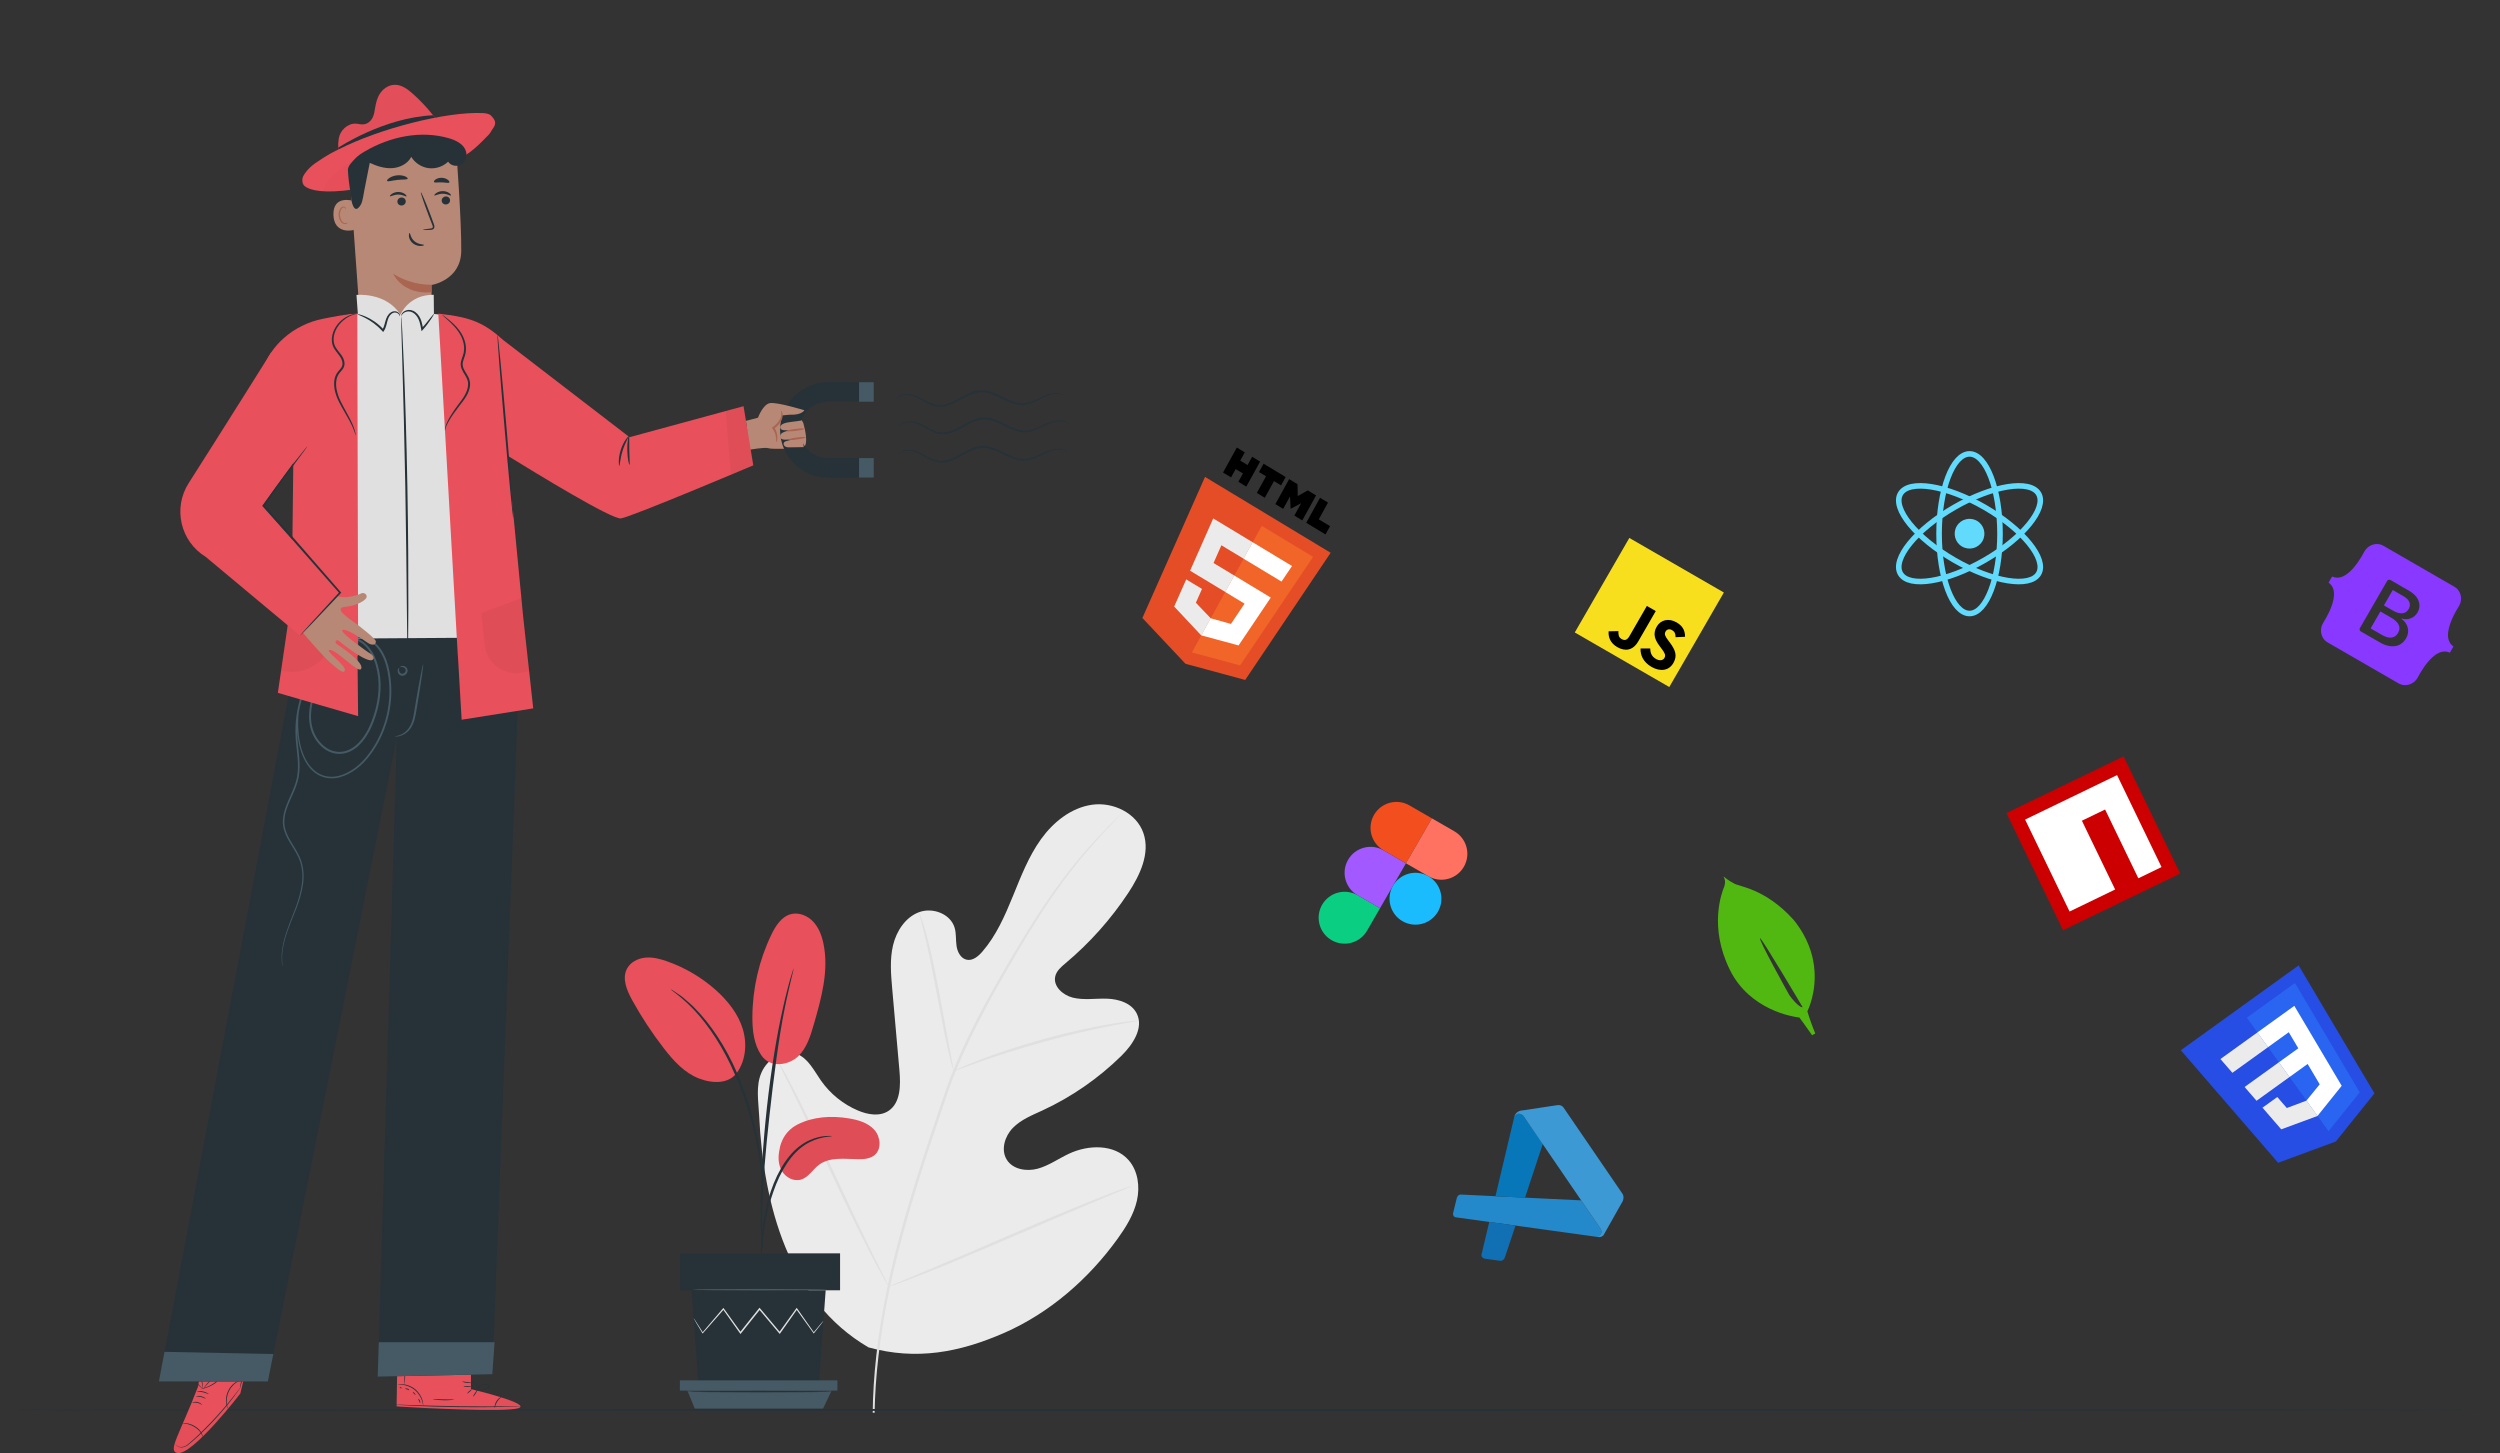 <svg width="2240" height="1302" viewBox="0 0 2240 1302" fill="none" xmlns="http://www.w3.org/2000/svg">
<rect x="0" y="0" width="2240" height="1302" fill="#333333" stroke="none"/>
<path d="M778.188 1207.26C706.568 1165.51 684.005 1079 680.215 999.917C679.589 986.719 676.982 972.966 682.336 960.88C687.655 948.829 701.631 939.729 713.904 944.314C724.056 948.134 729.271 959.144 735.529 968.104C743.839 980.016 755.555 989.498 768.871 995.089C777.632 998.771 788.236 1000.58 796.128 995.332C806.975 988.143 807.045 972.341 805.898 959.248C803.742 934.867 801.586 910.452 799.431 886.071C798.284 872.978 797.136 859.607 800.196 846.861C803.255 834.115 811.321 821.82 823.49 817.306C835.693 812.791 851.686 818.729 855.371 831.336C856.901 836.581 856.275 842.207 857.074 847.625C857.874 853.043 860.899 858.843 866.218 859.919C871.572 861.031 876.509 856.898 880.125 852.73C892.571 838.387 900.359 820.605 907.556 802.962C914.753 785.319 921.671 767.294 932.762 751.874C943.853 736.454 959.915 723.638 978.585 721.033C997.29 718.429 1018.22 728.362 1024.48 746.386C1030.74 764.446 1021.49 784.069 1010.99 799.975C995.412 823.557 976.395 844.881 954.804 862.976C950.91 866.24 946.704 869.783 945.522 874.749C943.401 883.71 952.371 891.698 961.236 893.886C971.284 896.351 981.783 894.441 992.109 894.823C1002.43 895.205 1013.87 898.783 1018.53 908.125C1025 921.079 1014.95 936.013 1004.66 946.12C984.078 966.333 960.054 982.934 933.979 994.985C924.627 999.292 914.718 1003.22 907.521 1010.61C900.29 1018.01 896.57 1030.17 902.028 1039.02C907.487 1047.88 919.794 1049.82 929.737 1047.15C939.681 1044.44 948.268 1038.22 957.62 1033.81C975.073 1025.55 998.437 1024.89 1011.27 1039.51C1019.68 1049.13 1021.52 1063.3 1018.67 1075.8C1015.82 1088.31 1008.9 1099.45 1001.46 1109.8C975.352 1145.99 940.619 1176.28 900.012 1194.16C859.369 1211.94 820.986 1219.03 778.188 1207.26Z" fill="#EBEBEB"/>
<path d="M781.943 1265.81C782.256 1234.31 786.081 1196.87 794.529 1156.13C802.908 1115.36 815.772 1071.46 830.826 1025.96C834.615 1014.61 838.405 1003.39 842.09 992.346C845.81 981.302 849.496 970.362 853.772 959.908C862.22 938.931 871.955 919.378 881.759 901.109C891.564 882.841 901.542 865.858 910.998 850.056C920.49 834.254 929.599 819.702 938.464 806.782C956.126 780.873 972.849 761.702 984.843 749.026C990.823 742.67 995.656 737.877 998.959 734.682C1000.56 733.154 1001.81 731.973 1002.75 731.07C1003.62 730.272 1004.07 729.855 1004.1 729.89C1004.14 729.924 1003.76 730.376 1002.92 731.244C1002.02 732.182 1000.84 733.432 999.306 735.03C996.108 738.329 991.414 743.226 985.539 749.686C973.753 762.571 957.343 781.811 939.89 807.755C931.128 820.674 922.124 835.261 912.737 851.063C903.384 866.9 893.476 883.883 883.741 902.151C874.006 920.385 864.341 939.868 855.962 960.776C851.721 971.195 848.07 982.031 844.35 993.11C840.665 1004.15 836.91 1015.37 833.086 1026.73C818.066 1072.16 805.133 1115.95 796.685 1156.58C788.167 1197.18 784.168 1234.45 783.647 1265.85" fill="#E0E0E0"/>
<path d="M854.467 959.734C854.294 959.769 853.702 957.824 852.729 954.247C851.756 950.67 850.504 945.495 849.044 939.035C846.123 926.15 842.681 908.194 838.996 888.433C835.276 868.637 831.626 850.785 828.497 838.005C826.967 831.58 825.68 826.405 824.707 822.862C823.768 819.285 823.351 817.305 823.525 817.236C823.699 817.201 824.429 819.077 825.611 822.584C826.828 826.058 828.392 831.198 830.131 837.588C833.677 850.334 837.64 868.185 841.326 888.016C844.941 907.569 848.175 925.212 850.678 938.722C851.825 944.8 852.833 949.94 853.633 954.073C854.328 957.685 854.606 959.699 854.467 959.734Z" fill="#E0E0E0"/>
<path d="M1020.44 914.481C1020.48 914.654 1018.08 915.106 1013.8 915.835C1009.49 916.565 1003.3 917.606 995.656 919.135C980.358 922.052 959.359 926.845 936.413 933.131C913.467 939.452 892.989 946.085 878.283 951.295C870.912 953.865 865.002 956.087 860.899 957.581C856.797 959.109 854.537 959.873 854.467 959.734C854.398 959.56 856.588 958.518 860.552 956.712C864.55 954.941 870.356 952.441 877.692 949.662C892.259 944.036 912.771 937.125 935.752 930.769C958.768 924.483 979.906 919.933 995.308 917.433C1003.03 916.113 1009.28 915.349 1013.63 914.897C1018.01 914.481 1020.41 914.342 1020.44 914.481Z" fill="#E0E0E0"/>
<path d="M796.337 1152.87C796.267 1152.9 795.815 1152.24 795.015 1150.92C794.111 1149.33 792.999 1147.42 791.643 1145.05C788.723 1139.95 784.69 1132.48 779.857 1123.14C770.157 1104.52 757.537 1078.37 744.012 1049.34C730.488 1020.27 718.146 994.047 708.828 975.258C704.274 966.124 700.519 958.623 697.737 953.031C696.555 950.6 695.547 948.62 694.747 946.953C694.087 945.564 693.774 944.8 693.843 944.765C693.913 944.731 694.365 945.39 695.165 946.745C696.069 948.343 697.181 950.253 698.537 952.614C701.457 957.72 705.49 965.187 710.323 974.529C720.023 993.144 732.643 1019.3 746.168 1048.37C759.692 1077.4 772.034 1103.62 781.352 1122.44C785.906 1131.58 789.661 1139.08 792.443 1144.67C793.625 1147.1 794.633 1149.12 795.433 1150.75C796.128 1152.07 796.441 1152.8 796.337 1152.87Z" fill="#E0E0E0"/>
<path d="M1014.43 1062.43C1014.46 1062.5 1013.7 1062.88 1012.27 1063.54C1010.57 1064.27 1008.49 1065.17 1005.95 1066.25C1000.11 1068.68 992.214 1071.98 982.584 1075.98C962.871 1084.21 935.787 1095.84 905.853 1108.76C875.919 1121.68 848.696 1133.11 828.809 1140.92C818.866 1144.85 810.8 1147.9 805.168 1149.92C802.56 1150.82 800.405 1151.58 798.666 1152.21C797.171 1152.69 796.372 1152.94 796.337 1152.83C796.302 1152.76 797.067 1152.38 798.493 1151.72C800.196 1150.99 802.282 1150.09 804.82 1149.01C810.661 1146.58 818.553 1143.28 828.184 1139.29C847.896 1131.09 875.015 1119.42 904.949 1106.47C934.883 1093.55 962.106 1082.12 981.993 1074.31C991.936 1070.38 1000 1067.33 1005.63 1065.31C1008.24 1064.41 1010.36 1063.65 1012.14 1063.02C1013.6 1062.57 1014.4 1062.36 1014.43 1062.43Z" fill="#E0E0E0"/>
<path d="M2225.47 1263.31C2225.47 1263.8 1727.22 1264.21 1112.79 1264.21C498.141 1264.21 0 1263.83 0 1263.31C0 1262.82 498.141 1262.41 1112.79 1262.41C1727.26 1262.41 2225.47 1262.82 2225.47 1263.31Z" fill="#263238"/>
<path d="M395.683 113.95C388.382 102.732 379.412 92.417 369.086 83.318C364.567 79.358 358.969 75.365 352.398 76.059C347.357 76.615 342.976 79.949 340.404 83.908C337.831 87.867 336.823 92.382 336.093 96.793C335.606 99.814 335.189 102.906 333.694 105.719C332.199 108.532 329.313 111.032 325.871 111.414C323.472 111.692 321.178 110.893 318.779 110.789C311.199 110.442 304.698 117.18 303.585 123.883C302.473 130.551 303.273 134.058 303.69 143.227L395.683 113.95Z" fill="#E8505B"/>
<g opacity="0.3">
<g opacity="0.3">
<path opacity="0.3" d="M395.683 113.95C388.382 102.732 379.412 92.417 369.086 83.318C364.567 79.358 358.969 75.365 352.398 76.059C347.357 76.615 342.976 79.949 340.404 83.908C337.831 87.867 336.823 92.382 336.093 96.793C335.606 99.814 335.189 102.906 333.694 105.719C332.199 108.532 329.313 111.032 325.871 111.414C323.472 111.692 321.178 110.893 318.779 110.789C311.199 110.442 304.698 117.18 303.585 123.883C302.473 130.551 303.273 134.058 303.69 143.227L395.683 113.95Z" fill="black"/>
</g>
</g>
<path d="M302.994 132.357C302.994 132.357 343.776 105.232 388.034 103.288L391.615 108.011L303.794 138.712L302.994 132.357Z" fill="#263238"/>
<path d="M304.107 133.503C300.422 135.378 295.033 137.497 282.656 146.11C276.016 150.729 272.852 155.556 271.635 157.953C270.418 160.349 270.662 164.621 272.643 166.427C277.893 171.185 291.939 173.199 315.476 169.935C346.836 165.593 343.603 157.223 374.337 149.756C385.288 147.082 398.187 146.283 408.93 142.949C419.673 139.615 430.068 128.779 437.891 120.687C439.559 118.951 440.463 116.693 441.924 114.748C445.887 109.504 442.097 106.066 440.568 104.19C438.656 101.829 435.248 101.447 432.224 101.308C399.021 99.919 339.674 115.408 303.76 133.642" fill="#E8505B"/>
<g opacity="0.2">
<g opacity="0.2">
<path opacity="0.2" d="M365.888 122.111C363.906 122.111 331.538 133.676 317.18 143.123C305.011 151.146 293.99 157.745 288.74 171.324C288.74 171.324 296.528 172.47 313.599 170.004C338.248 166.462 346.592 165.211 370.338 157.744C373.398 156.772 376.666 155.626 378.474 152.952C379.934 150.798 380.177 148.055 380.003 145.485C379.378 135.969 373.745 126.904 365.471 122.181" fill="black"/>
</g>
</g>
<path d="M323.333 296.457L386.713 291.386C387.096 283.989 386.574 255.371 386.574 255.371C386.574 255.371 412.962 251.273 413.275 224.913C413.588 198.552 409.034 138.087 409.034 138.087C378.508 124.994 343.255 129.405 316.936 149.652L313.042 152.674L323.333 296.457Z" fill="#B78876"/>
<path d="M386.643 255.024C386.643 255.024 369.99 256.378 352.259 245.265C352.259 245.265 360.394 264.227 386.713 261.866L386.643 255.024Z" fill="#AA6550"/>
<path d="M316.31 179.972C315.858 179.763 298.197 174.623 298.753 192.614C299.344 210.639 317.319 206.332 317.319 205.811C317.353 205.325 316.31 179.972 316.31 179.972Z" fill="#B78876"/>
<path d="M311.617 199.178C311.548 199.108 311.304 199.421 310.783 199.664C310.261 199.907 309.392 200.115 308.453 199.803C306.541 199.178 304.838 196.191 304.629 192.961C304.525 191.329 304.838 189.766 305.359 188.446C305.881 187.126 306.68 186.154 307.654 185.945C308.592 185.702 309.288 186.258 309.531 186.744C309.774 187.231 309.67 187.613 309.774 187.647C309.809 187.682 310.157 187.335 309.983 186.605C309.914 186.258 309.67 185.841 309.253 185.494C308.801 185.147 308.175 185.008 307.515 185.077C306.124 185.216 304.907 186.536 304.316 187.96C303.656 189.419 303.273 191.19 303.377 193.03C303.621 196.642 305.568 199.976 308.21 200.671C309.496 200.949 310.539 200.532 311.061 200.115C311.582 199.629 311.687 199.212 311.617 199.178Z" fill="#AA6550"/>
<path d="M403.264 179.416C403.333 181.396 401.699 183.097 399.648 183.202C397.562 183.306 395.824 181.812 395.754 179.798C395.685 177.819 397.319 176.117 399.37 176.013C401.456 175.908 403.194 177.436 403.264 179.416Z" fill="#263238"/>
<path d="M404.063 175.179C403.611 175.665 400.725 173.547 396.692 173.581C392.659 173.547 389.67 175.63 389.218 175.109C389.009 174.901 389.461 173.998 390.782 173.06C392.068 172.123 394.224 171.22 396.762 171.22C399.3 171.22 401.421 172.157 402.638 173.095C403.889 174.068 404.306 174.971 404.063 175.179Z" fill="#263238"/>
<path d="M363.56 180.354C363.629 182.333 361.995 184.035 359.944 184.139C357.858 184.244 356.12 182.75 356.05 180.736C355.98 178.756 357.614 177.054 359.666 176.95C361.752 176.846 363.49 178.374 363.56 180.354Z" fill="#263238"/>
<path d="M364.22 175.943C363.768 176.429 360.883 174.311 356.85 174.345C352.817 174.311 349.827 176.394 349.375 175.874C349.166 175.665 349.618 174.762 350.939 173.824C352.226 172.887 354.381 171.984 356.919 171.984C359.457 171.984 361.578 172.921 362.795 173.859C364.046 174.832 364.464 175.7 364.22 175.943Z" fill="#263238"/>
<path d="M378.961 205.95C378.927 205.707 381.465 205.29 385.532 204.769C386.575 204.665 387.549 204.457 387.723 203.762C387.966 202.998 387.549 201.887 387.027 200.706C386.054 198.205 385.046 195.566 383.968 192.822C379.726 181.604 376.632 172.401 377.084 172.227C377.536 172.053 381.36 181.014 385.602 192.232C386.61 195.01 387.618 197.615 388.522 200.15C388.905 201.331 389.6 202.651 389.044 204.214C388.766 204.978 388.001 205.533 387.34 205.742C386.68 205.95 386.089 205.95 385.567 205.985C381.499 206.158 378.961 206.193 378.961 205.95Z" fill="#263238"/>
<path d="M367.002 208.763C367.662 208.728 367.662 213.104 371.452 216.23C375.207 219.356 379.9 218.87 379.935 219.495C380.005 219.773 378.892 220.363 376.91 220.398C374.963 220.467 372.147 219.842 369.818 217.932C367.523 216.022 366.55 213.452 366.376 211.68C366.237 209.805 366.724 208.728 367.002 208.763Z" fill="#263238"/>
<path d="M365.298 160.071C364.915 161.183 360.847 160.662 356.084 161.217C351.321 161.704 347.497 163.093 346.836 162.086C346.558 161.599 347.219 160.592 348.783 159.516C350.313 158.439 352.781 157.432 355.632 157.119C358.483 156.807 361.091 157.258 362.829 157.953C364.567 158.682 365.437 159.55 365.298 160.071Z" fill="#263238"/>
<path d="M402.568 163.475C401.837 164.378 399.056 163.44 395.718 163.406C392.346 163.232 389.53 164.031 388.869 163.058C388.591 162.607 389.043 161.669 390.26 160.801C391.477 159.932 393.528 159.238 395.823 159.307C398.117 159.377 400.134 160.21 401.281 161.148C402.498 162.051 402.915 163.023 402.568 163.475Z" fill="#263238"/>
<path d="M455.1 408.462L461.08 316.218C439.976 295.519 428.955 285.934 399.577 282.495C395.092 281.974 391.511 281.627 388.799 281.28L388.625 264.123C365.853 263.984 358.795 281.974 358.795 281.974C345.897 261.484 319.404 264.262 319.404 264.262L320.621 281.176C310.191 281.627 301.534 284.822 292.634 286.524C264.646 291.873 244.516 312.259 238.919 331.048L265.898 404.294L264.786 471.949L264.751 496.885L264.925 588.503H465.565C466.086 566.658 455.1 408.462 455.1 408.462Z" fill="#E0E0E0"/>
<path d="M421.932 1244.63L422.141 1209.44L356.188 1208.65L355.354 1260.08L359.456 1260.39C377.639 1261.61 452.006 1265.36 464.209 1261.82C477.803 1257.89 421.932 1244.63 421.932 1244.63Z" fill="#E8505B"/>
<g opacity="0.4">
<g opacity="0.4">
<g opacity="0.4">
<g opacity="0.4">
<g opacity="0.4">
<path opacity="0.4" d="M379.273 1259.87C378.404 1254.35 375.414 1249.21 371.033 1245.74C366.653 1242.26 361.264 1240.39 355.666 1240.77L355.423 1259.18L379.273 1259.87Z" fill="black"/>
</g>
</g>
</g>
</g>
</g>
<g opacity="0.4">
<g opacity="0.4">
<g opacity="0.4">
<path opacity="0.4" d="M449.224 1252.06C449.224 1252.06 468.798 1257.96 466.295 1261.16C463.792 1264.35 388.521 1263.41 355.354 1260.08L355.493 1258.62L443.314 1260.5C443.279 1260.5 445.365 1252.2 449.224 1252.06Z" fill="black"/>
</g>
</g>
</g>
<path d="M354.449 1258.55C354.449 1258.59 354.832 1258.62 355.597 1258.69C356.57 1258.76 357.648 1258.83 358.865 1258.93C362.133 1259.11 366.131 1259.35 370.859 1259.59C380.976 1260.08 394.953 1260.57 410.424 1260.78C425.895 1260.98 439.872 1260.88 450.024 1260.64C454.752 1260.5 458.75 1260.39 462.018 1260.29C463.235 1260.22 464.313 1260.18 465.286 1260.15C466.016 1260.12 466.434 1260.08 466.434 1260.05C466.434 1260.01 466.051 1260.01 465.286 1259.98C464.313 1259.98 463.235 1259.98 462.018 1259.98C458.75 1260.01 454.752 1260.05 450.024 1260.08C439.906 1260.15 425.895 1260.18 410.459 1259.98C395.022 1259.77 381.046 1259.35 370.894 1259C366.166 1258.83 362.168 1258.69 358.899 1258.59C357.683 1258.55 356.605 1258.52 355.631 1258.48C354.832 1258.52 354.449 1258.55 354.449 1258.55Z" fill="#263238"/>
<path d="M443.244 1261.5C443.487 1261.54 443.696 1258.69 445.538 1255.81C447.346 1252.93 449.815 1251.47 449.676 1251.29C449.641 1251.09 446.79 1252.3 444.843 1255.39C442.896 1258.48 443.035 1261.54 443.244 1261.5Z" fill="#263238"/>
<path d="M423.914 1251.4C424.088 1251.5 425.026 1250.39 426.035 1248.9C427.008 1247.4 427.669 1246.08 427.46 1245.95C427.286 1245.84 426.347 1246.95 425.339 1248.45C424.366 1249.97 423.74 1251.29 423.914 1251.4Z" fill="#263238"/>
<path d="M418.594 1248.52C418.733 1248.69 419.776 1247.99 420.924 1246.99C422.071 1245.98 422.871 1245.04 422.731 1244.87C422.592 1244.7 421.549 1245.39 420.402 1246.4C419.29 1247.4 418.455 1248.34 418.594 1248.52Z" fill="#263238"/>
<path d="M415.326 1242.26C415.326 1242.47 416.856 1242.72 418.768 1242.75C420.68 1242.78 422.21 1242.65 422.21 1242.44C422.21 1242.23 420.68 1241.99 418.768 1241.95C416.856 1241.88 415.326 1242.02 415.326 1242.26Z" fill="#263238"/>
<path d="M414.214 1237.85C414.144 1238.06 415.813 1238.83 418.038 1239.03C420.264 1239.24 422.037 1238.76 422.002 1238.55C421.967 1238.3 420.229 1238.41 418.108 1238.24C415.987 1238.03 414.284 1237.65 414.214 1237.85Z" fill="#263238"/>
<path d="M426.208 1245.67C426.208 1245.77 427.842 1245.98 430.45 1245.7C431.771 1245.56 433.3 1245.29 434.969 1244.76C435.804 1244.49 436.673 1244.28 437.577 1243.72C437.994 1243.44 438.481 1243.06 438.655 1242.44C438.828 1241.81 438.515 1241.08 438.029 1240.74C433.996 1238.58 429.928 1240.81 428.398 1242.89C427.564 1243.93 427.181 1244.97 426.973 1245.7C426.799 1246.43 426.799 1246.85 426.834 1246.85C426.973 1246.92 427.147 1245.18 428.816 1243.27C429.65 1242.33 430.867 1241.43 432.466 1240.98C433.961 1240.56 436.117 1240.46 437.507 1241.4C438.168 1241.92 437.89 1242.68 437.16 1243.13C436.464 1243.58 435.56 1243.83 434.761 1244.1C433.161 1244.63 431.666 1244.97 430.38 1245.18C427.842 1245.56 426.208 1245.56 426.208 1245.67Z" fill="#263238"/>
<path d="M427.321 1245.91C427.391 1245.95 428.016 1244.87 427.842 1242.99C427.738 1242.06 427.425 1240.94 426.73 1239.9C426 1238.96 425.061 1237.64 423.219 1237.71C422.245 1237.82 421.758 1238.93 421.897 1239.66C421.967 1240.39 422.28 1241.05 422.593 1241.57C423.219 1242.65 423.914 1243.51 424.574 1244.14C425.896 1245.46 426.939 1245.95 426.973 1245.88C427.043 1245.77 426.139 1245.11 424.992 1243.76C424.435 1243.06 423.81 1242.23 423.253 1241.19C422.697 1240.28 422.315 1238.69 423.358 1238.48C424.435 1238.37 425.478 1239.45 426.139 1240.32C426.8 1241.26 427.147 1242.23 427.286 1243.1C427.599 1244.76 427.182 1245.88 427.321 1245.91Z" fill="#263238"/>
<path d="M356.014 1240.56C356.014 1240.7 357.891 1240.42 360.881 1240.81C363.836 1241.19 367.904 1242.44 371.45 1245.32C374.996 1248.2 377.048 1251.95 377.986 1254.77C378.96 1257.61 379.029 1259.49 379.168 1259.49C379.203 1259.49 379.238 1259 379.203 1258.17C379.134 1257.3 378.96 1256.09 378.543 1254.59C377.708 1251.68 375.657 1247.72 371.972 1244.7C368.286 1241.67 364.01 1240.46 360.951 1240.25C359.421 1240.11 358.169 1240.18 357.335 1240.28C356.466 1240.39 356.014 1240.53 356.014 1240.56Z" fill="#263238"/>
<path d="M363.176 1213.23C362.968 1213.23 362.62 1219.27 362.446 1226.74C362.272 1234.21 362.272 1240.28 362.516 1240.28C362.724 1240.28 363.072 1234.24 363.246 1226.77C363.454 1219.31 363.42 1213.23 363.176 1213.23Z" fill="#263238"/>
<path d="M387.652 1253.55C387.617 1253.76 391.893 1254.52 397.282 1254.63C402.636 1254.77 406.947 1254.18 406.947 1253.97C406.912 1253.72 402.636 1253.93 397.317 1253.83C391.963 1253.72 387.652 1253.31 387.652 1253.55Z" fill="#263238"/>
<path d="M374.718 1253.38C374.544 1253.55 375.066 1254.28 375.483 1255.29C375.935 1256.26 376.143 1257.16 376.352 1257.16C376.561 1257.16 376.7 1256.12 376.213 1254.98C375.726 1253.79 374.857 1253.2 374.718 1253.38Z" fill="#263238"/>
<path d="M369.92 1247.23C369.746 1247.37 370.164 1248.06 370.859 1248.76C371.52 1249.45 372.215 1249.9 372.354 1249.77C372.528 1249.63 372.111 1248.93 371.415 1248.24C370.755 1247.54 370.094 1247.09 369.92 1247.23Z" fill="#263238"/>
<path d="M363.002 1244.38C363.037 1244.59 363.906 1244.63 364.88 1244.97C365.853 1245.32 366.549 1245.84 366.723 1245.7C366.896 1245.6 366.375 1244.63 365.158 1244.21C363.941 1243.79 362.933 1244.17 363.002 1244.38Z" fill="#263238"/>
<path d="M358.03 1243.03C357.961 1243.24 358.308 1243.58 358.865 1243.79C359.421 1244 359.908 1244.04 360.012 1243.83C360.082 1243.62 359.734 1243.27 359.178 1243.06C358.621 1242.82 358.135 1242.82 358.03 1243.03Z" fill="#263238"/>
<path d="M221.605 1222.26L215.312 1248.62C215.312 1248.62 172.132 1304.64 158.816 1301.9C150.089 1300.09 160.798 1285.5 177.242 1242.96L180.684 1225.39L221.605 1222.26Z" fill="#E8505B"/>
<path d="M157.077 1293.63C157.147 1293.56 157.494 1294.88 159.372 1295.82C161.18 1296.83 164.552 1296.93 167.646 1294.67C173.522 1290.02 181.101 1282.66 189.132 1274.32C197.129 1265.95 203.839 1257.89 208.567 1251.95C210.653 1249.24 212.496 1246.88 214.095 1244.87C214.616 1244.17 215.138 1243.55 215.59 1242.92C215.938 1242.47 216.146 1242.26 216.146 1242.26C216.181 1242.26 216.007 1242.54 215.694 1242.99C215.277 1243.62 214.825 1244.28 214.304 1245.01C213.087 1246.74 211.279 1249.24 208.984 1252.27C204.36 1258.31 197.685 1266.44 189.689 1274.84C181.623 1283.21 174.043 1290.47 167.959 1295.09C166.325 1296.13 164.656 1296.79 163.092 1296.89C161.527 1296.96 160.206 1296.58 159.267 1296.06C158.294 1295.54 157.738 1294.85 157.46 1294.39C157.112 1293.94 157.077 1293.63 157.077 1293.63Z" fill="#263238"/>
<path d="M163.197 1275.6C163.162 1275.54 164.518 1275.05 166.743 1275.22C168.968 1275.36 171.993 1276.26 174.879 1278.04C177.799 1279.77 179.885 1282.24 180.789 1284.29C181.728 1286.34 181.797 1287.73 181.728 1287.73C181.589 1287.76 181.311 1286.41 180.302 1284.53C179.294 1282.62 177.278 1280.4 174.461 1278.7C171.68 1276.96 168.794 1276.02 166.674 1275.74C164.553 1275.47 163.197 1275.74 163.197 1275.6Z" fill="#263238"/>
<path d="M204.047 1262.48C204.013 1262.48 203.804 1262.06 203.526 1261.23C203.248 1260.39 202.9 1259.18 202.691 1257.61C202.135 1254.52 202.448 1249.94 204.708 1245.63C206.898 1241.26 210.549 1238.41 213.434 1237.16C214.895 1236.5 216.146 1236.19 217.015 1236.05C217.885 1235.91 218.371 1235.91 218.371 1235.98C218.406 1236.12 216.424 1236.29 213.678 1237.64C210.966 1238.96 207.524 1241.78 205.403 1245.98C203.248 1250.15 202.865 1254.52 203.248 1257.55C203.595 1260.6 204.186 1262.44 204.047 1262.48Z" fill="#263238"/>
<path d="M218.858 1226.74C219.032 1226.81 218.058 1230.49 217.259 1235.14C216.459 1239.83 215.242 1243.51 214.999 1243.44C214.825 1243.38 215.694 1239.69 216.494 1235.01C217.294 1230.32 218.649 1226.64 218.858 1226.74Z" fill="#263238"/>
<path d="M176.478 1246.67C176.443 1246.47 178.981 1246.01 182.006 1246.74C185.065 1247.44 187.117 1248.93 187.012 1249.11C186.908 1249.31 184.752 1248.17 181.832 1247.51C178.946 1246.81 176.513 1246.88 176.478 1246.67Z" fill="#263238"/>
<path d="M175.608 1251.19C175.539 1251.02 177.694 1250.39 180.267 1251.02C182.874 1251.61 184.508 1253.13 184.369 1253.27C184.23 1253.45 182.527 1252.34 180.093 1251.78C177.694 1251.19 175.643 1251.4 175.608 1251.19Z" fill="#263238"/>
<path d="M172.166 1256.85C172.027 1256.68 174.218 1255.57 176.999 1256.23C179.78 1256.85 181.275 1258.8 181.102 1258.86C180.962 1259.04 179.363 1257.51 176.825 1256.99C174.287 1256.4 172.201 1257.06 172.166 1256.85Z" fill="#263238"/>
<path d="M179.467 1244.76C179.432 1244.63 181.449 1244.21 184.543 1243.03C186.073 1242.44 187.881 1241.6 189.758 1240.53C190.697 1239.97 191.67 1239.38 192.609 1238.69C193.478 1238.03 194.452 1237.09 194.417 1236.05C194.382 1235.01 193.096 1234.45 192.122 1234.73C191.079 1234.97 190.245 1235.77 189.445 1236.5C187.846 1237.99 186.49 1239.42 185.412 1240.67C183.222 1243.13 181.97 1244.76 181.901 1244.7C181.866 1244.66 182.11 1244.21 182.631 1243.44C183.153 1242.68 183.952 1241.57 184.995 1240.28C186.073 1239 187.394 1237.51 188.959 1235.98C189.758 1235.21 190.627 1234.31 191.949 1233.96C193.165 1233.62 195.112 1234.28 195.182 1235.98C195.147 1237.58 194 1238.51 193.026 1239.28C192.018 1239.97 191.045 1240.56 190.071 1241.12C188.124 1242.19 186.282 1242.96 184.717 1243.51C183.118 1244.07 181.831 1244.38 180.893 1244.56C179.989 1244.76 179.467 1244.8 179.467 1244.76Z" fill="#263238"/>
<path d="M181.727 1244.21C181.588 1244.21 181.415 1242.33 180.928 1239.38C180.65 1237.92 180.267 1236.15 179.468 1234.38C179.05 1233.51 178.529 1232.61 177.868 1231.84C177.208 1231.12 176.2 1230.46 175.4 1230.94C174.6 1231.39 174.496 1232.61 174.6 1233.58C174.739 1234.59 175.052 1235.6 175.435 1236.46C176.2 1238.27 177.277 1239.69 178.251 1240.81C180.232 1243.06 181.797 1244.1 181.727 1244.21C181.693 1244.24 181.275 1244.04 180.58 1243.55C179.885 1243.06 178.911 1242.3 177.834 1241.19C176.791 1240.08 175.608 1238.65 174.774 1236.78C174.357 1235.84 174.009 1234.83 173.835 1233.69C173.731 1232.61 173.696 1231.12 175.017 1230.28C176.408 1229.55 177.729 1230.56 178.425 1231.36C179.189 1232.23 179.676 1233.16 180.128 1234.1C180.963 1235.98 181.275 1237.78 181.484 1239.31C181.693 1240.81 181.727 1242.06 181.762 1242.89C181.797 1243.76 181.762 1244.21 181.727 1244.21Z" fill="#263238"/>
<g opacity="0.4">
<g opacity="0.4">
<g opacity="0.4">
<path opacity="0.4" d="M215.312 1248.62L218.337 1235.94C218.337 1235.94 207.767 1237.89 205.021 1245.81C202.274 1253.72 202.97 1259.35 202.97 1259.35L179.989 1284.08C179.989 1284.08 174.217 1272.83 163.787 1275.54C163.787 1275.54 155.582 1293.59 155.826 1298.11C156.104 1303.08 161.354 1302.1 163.231 1301.24C164.065 1300.85 174.009 1295.16 183.813 1285.02C195.947 1272.37 209.401 1256.36 215.312 1248.62Z" fill="black"/>
</g>
</g>
</g>
<path d="M716.095 375.329C717.972 376.024 719.398 377.586 719.919 379.531C721.518 385.436 724.334 398.008 720.093 400.613C718.146 401.828 691.584 402.835 688.594 401.62C685.569 400.404 670.898 403.078 670.898 403.078L668.395 386.477L707.924 372.238L716.095 375.329Z" fill="#B78876"/>
<path d="M782.882 427.911H741.718C718.146 427.911 698.955 408.74 698.955 385.192C698.955 361.645 718.146 342.474 741.718 342.474H782.882V359.944H741.718C727.777 359.944 716.443 371.266 716.443 385.192C716.443 399.119 727.777 410.441 741.718 410.441H782.882V427.911Z" fill="#263238"/>
<path d="M668.36 377.1L679.173 374.252C679.173 374.252 683.484 362.305 689.846 361.194C696.209 360.082 720.719 367.584 720.719 367.584C720.719 367.584 718.425 372.134 707.438 371.578L700.624 372.238C700.624 372.238 701.18 378.107 692.315 384.706C692.315 384.706 671.941 391.305 671.003 391.791C670.099 392.277 668.36 377.1 668.36 377.1Z" fill="#B78876"/>
<path d="M718.147 376.788C712.688 377.76 706.152 378.003 702.467 379.393C701.493 379.775 700.555 380.226 699.859 380.99C699.164 381.754 698.816 382.9 699.268 383.838C699.859 385.123 701.493 385.436 702.884 385.505C705.804 385.679 708.76 385.575 711.68 385.193C708.586 385.505 705.422 385.852 702.536 387.033C701.493 387.45 700.45 388.04 699.72 388.909C698.99 389.812 698.677 391.062 699.164 392.104C699.929 393.736 702.084 393.979 703.858 393.945C707.091 393.91 710.324 393.632 713.523 393.146C710.637 393.667 707.786 394.292 705.005 395.056C703.962 395.334 702.815 395.75 702.293 396.723C701.667 397.938 702.502 399.501 703.684 400.161C704.866 400.821 706.326 400.856 707.682 400.821C712.41 400.821 714.566 400.786 720.059 400.613" fill="#B78876"/>
<path d="M695.583 396.237C695.34 396.202 695.548 394.743 695.34 392.416C695.131 390.124 694.297 386.894 692.141 383.977L691.585 383.248L692.35 382.692C692.976 382.24 693.636 381.754 694.262 381.233C697.495 378.489 699.546 375.051 699.964 372.412C700.416 369.738 699.407 368.105 699.72 367.966C699.825 367.827 701.389 369.355 701.25 372.551C701.111 375.711 698.955 379.636 695.444 382.588C694.749 383.178 694.053 383.699 693.358 384.151L693.567 382.865C695.966 386.165 696.626 389.846 696.522 392.312C696.417 394.882 695.757 396.306 695.583 396.237Z" fill="#AA6550"/>
<path d="M722.249 391.791C722.284 392.277 718.773 393.146 714.462 393.701C710.151 394.257 706.57 394.326 706.5 393.84C706.431 393.354 709.907 392.486 714.288 391.93C718.668 391.34 722.215 391.305 722.249 391.791Z" fill="#AA6550"/>
<path d="M721.068 384.185C721.137 384.672 717.487 385.54 712.932 386.095C708.377 386.651 704.657 386.686 704.588 386.2C704.518 385.713 708.169 384.845 712.723 384.289C717.278 383.734 720.998 383.699 721.068 384.185Z" fill="#AA6550"/>
<path d="M466.399 571.103L441.124 1231.29L338.422 1233.44L355.493 661.402L239.997 1237.82H142.371L268.123 572.458L466.399 571.103Z" fill="#263238"/>
<path d="M379.134 595.136C379.378 595.171 378.926 599.339 377.952 606.007C376.979 612.675 375.553 621.913 373.85 632.055C372.946 637.125 372.355 642.022 370.929 646.398C369.539 650.774 367.035 654.386 364.219 656.47C361.473 658.658 358.657 659.526 356.779 659.804C354.867 660.082 353.789 659.839 353.789 659.769C353.65 659.422 358.344 659.839 363.42 655.497C365.923 653.414 368.113 650.08 369.365 645.912C370.651 641.779 371.207 636.847 372.111 631.777C373.815 621.635 375.449 612.432 376.735 605.798C377.987 599.165 378.891 595.102 379.134 595.136Z" fill="#455A64"/>
<path d="M357.787 598.297C357.996 598.47 357.162 599.512 357.648 601.249C357.892 602.082 358.448 603.02 359.352 603.472C360.221 603.923 361.473 603.68 362.411 602.881C363.35 602.048 363.732 600.867 363.42 599.929C363.107 598.957 362.238 598.262 361.438 597.95C359.769 597.255 358.622 597.95 358.483 597.706C358.274 597.602 359.421 596.213 361.82 596.734C362.933 597.012 364.289 597.776 364.949 599.373C365.645 600.971 364.984 603.09 363.593 604.27C362.238 605.521 360.082 605.903 358.552 605C357.057 604.131 356.466 602.673 356.362 601.561C356.153 599.026 357.718 598.088 357.787 598.297Z" fill="#455A64"/>
<path d="M302.647 607.708C302.195 607.847 300.7 603.645 301.291 598.297C301.847 592.948 304.211 589.163 304.593 589.371C305.08 589.579 303.585 593.469 303.098 598.47C302.507 603.471 303.133 607.604 302.647 607.708Z" fill="#455A64"/>
<path d="M314.989 606.91C314.537 607.049 313.112 602.708 313.529 597.22C313.911 591.698 315.893 587.635 316.345 587.808C316.832 587.982 315.684 592.115 315.337 597.324C314.919 602.569 315.51 606.806 314.989 606.91Z" fill="#455A64"/>
<path d="M421.098 609.619C420.576 609.48 421.411 605.104 421.689 599.721C422.002 594.303 421.619 589.892 422.141 589.788C422.593 589.684 423.809 594.164 423.497 599.79C423.218 605.451 421.55 609.758 421.098 609.619Z" fill="#455A64"/>
<path d="M434.518 608.889C434.031 608.681 435.631 604.375 435.978 598.818C436.396 593.261 435.422 588.781 435.944 588.642C436.361 588.468 438.238 593.018 437.786 598.957C437.404 604.861 434.935 609.098 434.518 608.889Z" fill="#455A64"/>
<path d="M253.243 866.414C253.243 866.414 252.339 863.288 252.339 857.176C252.374 851.063 253.938 842.068 257.971 831.232C261.691 820.327 268.436 807.546 270.557 791.327C271.565 783.305 270.731 774.275 266.35 766.148C264.229 762.05 261.552 758.091 259.049 753.819C256.58 749.547 254.286 744.858 253.625 739.545C252.93 734.266 254.008 728.813 255.816 723.673C257.623 718.533 260.057 713.532 262.247 708.357C264.438 703.182 266.28 697.799 266.732 691.999C267.289 686.234 266.837 680.295 266.176 674.287C265.55 668.278 264.716 662.096 264.716 655.775C264.646 649.455 265.203 643.029 266.385 636.604C268.784 623.789 273.721 611.078 281.161 599.478C284.881 593.678 289.261 588.19 294.233 583.224C296.771 580.758 299.309 578.292 302.195 576.104C305.046 573.951 308.348 572.041 312.138 571.416C315.893 570.791 319.822 571.624 323.09 573.5C326.392 575.34 329.139 578.015 331.399 580.967C333.659 583.953 335.467 587.287 336.753 590.795C338.144 594.268 339.117 597.915 339.847 601.596C342.663 616.461 340.334 632.124 334.806 646.537C332.094 653.761 328.27 660.811 322.811 666.611C320.1 669.494 316.797 671.96 313.077 673.592C309.357 675.259 305.15 675.884 301.082 675.294C292.773 674.148 286.132 668.244 282.03 661.506C277.823 654.664 276.467 646.433 277.023 638.688C277.51 630.874 279.561 623.407 281.926 616.218C284.359 609.029 286.689 601.909 289.852 595.067C293.016 588.295 297.153 581.8 303.064 577.112C308.905 572.527 316.345 569.61 323.82 570.409C327.505 570.86 331.086 572.215 334.076 574.333C337.066 576.452 339.534 579.195 341.551 582.147C345.514 588.121 347.739 594.928 348.991 601.7C354.206 628.894 346.696 656.227 332.094 675.815C324.932 685.643 315.198 693.666 303.933 696.549C298.37 697.973 292.356 697.591 287.28 695.333C282.134 693.18 278.101 689.186 275.181 684.879C269.375 676.058 267.289 665.986 266.419 656.748C265.585 647.405 266.211 638.549 267.775 630.457C269.34 622.365 271.774 615.037 274.555 608.577C277.406 602.117 280.674 596.526 283.942 591.733C290.513 582.147 297.188 575.931 301.917 572.145C304.176 570.096 306.228 568.915 307.444 567.977C308.731 567.074 309.391 566.658 309.391 566.658C309.391 566.658 308.766 567.179 307.549 568.116C306.332 569.124 304.35 570.339 302.125 572.388C297.466 576.278 290.93 582.529 284.498 592.08C281.3 596.873 278.136 602.43 275.32 608.855C272.608 615.315 270.244 622.573 268.749 630.596C267.254 638.619 266.663 647.405 267.532 656.609C268.401 665.743 270.522 675.606 276.189 684.115C279.04 688.283 282.899 692.034 287.766 694.083C292.564 696.201 298.231 696.549 303.551 695.159C314.328 692.416 323.82 684.567 330.808 674.912C345.132 655.636 352.468 628.686 347.287 602.013C346.071 595.38 343.845 588.781 340.056 583.085C338.144 580.272 335.814 577.702 333.033 575.722C330.217 573.777 326.949 572.527 323.542 572.11C316.658 571.381 309.635 574.125 304.072 578.466C298.475 582.877 294.442 589.163 291.382 595.796C288.323 602.465 285.958 609.619 283.56 616.739C281.23 623.893 279.248 631.221 278.762 638.792C278.24 646.329 279.527 654.039 283.525 660.568C287.419 666.959 293.712 672.481 301.291 673.488C308.87 674.703 316.345 670.848 321.49 665.361C326.74 659.839 330.46 652.997 333.102 645.912C338.526 631.777 340.786 616.391 338.074 601.944C337.379 598.332 336.44 594.824 335.084 591.455C333.833 588.052 332.129 584.891 329.973 582.043C327.818 579.23 325.245 576.73 322.22 575.028C319.23 573.291 315.719 572.597 312.416 573.118C305.637 574.298 300.422 579.716 295.485 584.405C290.583 589.302 286.271 594.685 282.586 600.381C275.25 611.772 270.348 624.275 267.949 636.882C266.802 643.203 266.246 649.524 266.28 655.741C266.28 661.957 267.08 668.07 267.706 674.113C268.332 680.156 268.784 686.199 268.193 692.103C267.706 698.042 265.794 703.668 263.569 708.843C261.343 714.053 258.91 719.019 257.102 724.055C255.329 729.091 254.321 734.3 254.946 739.301C255.537 744.303 257.728 748.887 260.161 753.124C262.595 757.361 265.307 761.32 267.428 765.523C271.878 773.893 272.678 783.2 271.635 791.362C269.34 807.859 262.491 820.57 258.701 831.406C254.599 842.172 252.93 851.063 252.791 857.141C252.721 860.163 252.895 862.489 253.069 864.018C253.173 865.615 253.243 866.414 253.243 866.414Z" fill="#455A64"/>
<path d="M311.651 151.493C311.999 159.168 313.077 167.26 314.433 174.797C314.641 175.943 314.815 179.416 315.093 180.562C316.658 187.23 319.404 190.113 323.403 183.202C324.932 180.562 325.906 173.199 326.497 170.213C328.096 162.12 329.695 153.994 331.295 145.901C337.588 148.819 344.402 151.076 351.355 150.659C358.274 150.243 365.332 146.735 368.495 140.553C371.763 146.006 377.639 149.826 383.967 150.659C390.294 151.493 396.935 149.305 401.524 144.859C403.888 148.61 409.486 149.652 413.275 147.36C417.065 145.068 418.768 139.997 417.551 135.725C415.744 129.3 408.86 125.827 402.428 123.917C377.361 116.554 349.617 122.32 327.053 135.552C323.75 137.497 320.517 139.58 317.944 142.394C315.371 145.207 311.79 148.506 311.686 152.326" fill="#263238"/>
<path d="M320.899 587.496L320.134 281.037C309.704 281.488 298.648 283.85 289.748 285.552C261.761 290.9 241.631 311.287 236.033 330.076L262.943 402.037L261.865 495.878L261.935 531.823L248.967 620.802L320.865 641.675L320.308 587.496H320.899Z" fill="#E8505B"/>
<path d="M556.41 464.482C566.354 462.953 674.931 416.936 674.931 416.936L666.204 363.938L564.059 391.722L450.823 304.653C434.205 289.615 422.349 284.51 396.726 281.488C395.3 281.314 393.979 281.176 392.728 281.037L410.215 587.496H410.285L413.622 644.87L477.768 634.694L468.659 551.515C463.617 498.1 455.934 420.826 455.134 408.496C480.306 424.056 548.379 465.697 556.41 464.482Z" fill="#E8505B"/>
<path d="M554.881 417.387C554.429 417.457 553.734 410.962 556.098 403.426C558.427 395.855 562.669 390.923 563.016 391.236C563.468 391.548 560.026 396.758 557.836 403.982C555.541 411.171 555.437 417.387 554.881 417.387Z" fill="#263238"/>
<path d="M563.99 416.45C563.503 416.519 562.182 410.719 562.043 403.426C561.904 396.098 563.017 390.263 563.503 390.333C564.025 390.402 563.712 396.237 563.851 403.391C563.99 410.58 564.512 416.38 563.99 416.45Z" fill="#263238"/>
<g opacity="0.2">
<path opacity="0.2" d="M650.386 368.244C650.038 368.348 654.975 425.341 654.975 425.341L674.931 416.936L666.205 363.938L650.386 368.244Z" fill="black"/>
</g>
<g opacity="0.2">
<path opacity="0.2" d="M467.511 535.852L431.284 549.327L434.413 578.119C436.256 594.859 452.284 606.25 468.728 602.465L475.125 601.006L467.511 535.852Z" fill="black"/>
</g>
<g opacity="0.2">
<path opacity="0.2" d="M260.579 540.923L301.152 549.327L298.301 569.922C295.485 590.344 276.571 604.548 256.163 601.631L251.817 601.006L260.579 540.923Z" fill="black"/>
</g>
<path d="M459.967 464.516C459.481 464.551 455.865 427.702 451.971 382.206C448.042 336.675 445.261 299.756 445.748 299.722C446.234 299.687 449.815 336.536 453.744 382.067C457.673 427.529 460.454 464.447 459.967 464.516Z" fill="#263238"/>
<path d="M395.996 281.974C396.066 281.87 397.456 282.808 399.855 284.649C402.254 286.524 405.731 289.198 409.381 293.296C412.962 297.36 416.752 303.194 417.447 310.661C417.621 312.502 417.552 314.447 417.169 316.357C416.821 318.302 416.091 320.143 415.466 321.949C414.84 323.755 414.353 325.561 414.596 327.367C414.805 329.173 415.639 330.944 416.648 332.68C417.656 334.417 418.838 336.153 419.742 338.029C420.646 339.939 421.167 342.058 421.202 344.107C421.202 348.274 419.603 351.99 417.76 355.116C415.917 358.277 413.692 360.916 411.78 363.417C409.833 365.917 408.095 368.279 406.53 370.502C403.436 374.912 401.281 378.663 400.098 381.407C398.916 384.151 398.812 385.818 398.673 385.818C398.604 385.818 398.604 385.401 398.638 384.567C398.708 383.768 398.986 382.588 399.438 381.129C400.446 378.246 402.497 374.287 405.487 369.737C406.982 367.445 408.686 365.049 410.598 362.479C412.51 359.909 414.631 357.304 416.335 354.248C418.038 351.226 419.464 347.753 419.429 344.072C419.498 340.356 417.308 337.091 415.118 333.514C414.075 331.708 413.101 329.728 412.823 327.506C412.545 325.283 413.171 323.164 413.797 321.324C414.457 319.448 415.153 317.746 415.5 316.01C415.848 314.273 415.917 312.502 415.813 310.766C415.257 303.82 411.815 298.159 408.443 294.13C405.001 290.032 401.663 287.184 399.438 285.169C397.143 283.19 395.926 282.044 395.996 281.974Z" fill="#263238"/>
<path d="M318.883 390.332C318.744 390.367 318.258 388.631 317.11 385.574C315.998 382.518 313.981 378.246 311.026 373.21C309.566 370.64 307.966 367.862 306.263 364.875C304.629 361.854 302.786 358.589 301.465 354.838C300.144 351.122 299.136 346.989 299.379 342.613C299.483 340.425 299.97 338.168 300.944 336.084C301.882 333.965 303.551 332.159 304.942 330.562C306.367 328.929 307.097 327.123 306.854 325.144C306.68 323.199 305.811 321.289 304.733 319.622C302.508 316.253 299.31 313.301 298.058 309.272C296.772 305.348 297.258 301.319 298.406 297.985C299.553 294.616 301.396 291.768 303.377 289.545C307.41 285.065 311.895 282.808 315.059 281.835C316.658 281.314 317.945 281.175 318.814 281.071C319.683 281.037 320.135 281.037 320.135 281.106C320.17 281.28 318.292 281.349 315.268 282.495C312.278 283.641 308.071 286.003 304.351 290.379C302.508 292.567 300.839 295.276 299.831 298.436C298.823 301.597 298.475 305.278 299.657 308.751C300.735 312.259 303.76 315.037 306.228 318.649C307.41 320.49 308.453 322.609 308.662 325.005C309.01 327.401 307.897 330.006 306.332 331.708C304.803 333.479 303.412 334.972 302.578 336.848C301.708 338.689 301.291 340.703 301.152 342.717C300.909 346.746 301.813 350.705 303.03 354.282C304.246 357.894 305.985 361.09 307.584 364.146C309.218 367.133 310.748 369.946 312.139 372.551C314.955 377.691 316.832 382.136 317.771 385.297C318.258 386.859 318.57 388.11 318.709 388.978C318.883 389.846 318.918 390.332 318.883 390.332Z" fill="#263238"/>
<path d="M358.309 283.329C358.135 283.364 358.135 282.53 357.301 281.523C356.501 280.585 354.589 279.509 352.468 280.273C350.313 281.002 348.435 283.259 347.531 286.281C346.488 289.233 346.28 293.088 343.95 296.561L343.324 297.499L342.525 296.631L342.49 296.596C337.484 291.004 331.747 287.184 327.401 284.961C323.021 282.669 320.065 281.766 320.17 281.488C320.204 281.28 323.333 281.766 327.957 283.815C332.581 285.829 338.666 289.615 343.846 295.415L343.881 295.45L342.455 295.519C344.437 292.637 344.785 288.92 345.967 285.725C347.044 282.495 349.374 279.752 352.12 279.057C354.937 278.293 357.127 279.856 357.892 281.106C358.657 282.461 358.378 283.364 358.309 283.329Z" fill="#263238"/>
<path d="M388.834 281.28C389.008 281.384 388.139 283.016 386.436 285.586C384.697 288.122 382.368 291.734 378.856 295.519L377.709 296.735L377.396 295.033C377.014 292.914 376.597 290.622 375.901 288.399C374.962 285.309 373.363 282.669 371.242 281.002C369.156 279.3 366.653 278.744 364.671 279.161C362.655 279.543 361.299 280.655 360.569 281.523C359.839 282.426 359.63 283.086 359.491 283.051C359.387 283.051 359.387 282.287 360.013 281.141C360.638 280.03 362.099 278.571 364.393 277.946C366.653 277.251 369.817 277.772 372.251 279.717C374.754 281.558 376.631 284.614 377.605 287.913C378.37 290.31 378.717 292.671 379.065 294.79L377.605 294.304C381.012 290.831 383.585 287.288 385.532 284.961C387.479 282.565 388.661 281.176 388.834 281.28Z" fill="#263238"/>
<path d="M365.262 588.642C365.193 588.642 365.123 587.565 365.088 585.551C365.053 583.363 364.984 580.376 364.914 576.66C364.81 568.741 364.706 557.593 364.532 543.909C364.254 516.264 363.906 478.061 363.141 435.864C362.376 393.667 361.368 355.463 360.569 327.818C360.186 314.134 359.838 302.986 359.63 295.068C359.56 291.317 359.491 288.365 359.456 286.177C359.421 284.128 359.456 283.086 359.526 283.051C359.595 283.051 359.699 284.128 359.838 286.142C359.978 288.33 360.151 291.282 360.36 295.033C360.742 302.917 361.229 314.065 361.89 327.749C363.037 355.394 364.254 393.597 365.019 435.794C365.784 477.991 365.957 516.195 365.888 543.875C365.784 557.593 365.714 568.741 365.679 576.625C365.61 580.376 365.54 583.328 365.505 585.516C365.401 587.565 365.332 588.642 365.262 588.642Z" fill="#263238"/>
<path d="M782.883 342.474H769.741V359.944H782.883V342.474Z" fill="#455A64"/>
<path d="M782.883 410.441H769.741V427.911H782.883V410.441Z" fill="#455A64"/>
<path d="M338.422 1233.44L339.361 1202.64H443.14L441.124 1231.29L338.422 1233.44Z" fill="#455A64"/>
<path d="M142.371 1237.82L147.378 1211.25L244.899 1213.23L239.997 1237.82H142.371Z" fill="#455A64"/>
<path d="M298.788 532.761L299.622 533.803C301.187 534.15 302.89 534.463 304.768 534.775C307.584 535.262 310.435 535.192 313.216 534.706C316.623 534.115 321.073 533.143 323.368 531.823C326.184 530.226 329.487 532.865 328.305 535.574C327.088 538.248 319.405 542.867 308.974 543.77C298.544 544.673 312.173 553.912 317.075 557.385C321.977 560.858 336.649 572.284 336.753 574.611C336.927 578.049 333.277 578.883 328.479 575.305C323.611 571.693 308.453 562.039 306.749 564.713C305.081 567.352 330.252 584.648 330.252 584.648C330.252 584.648 336.232 587.461 334.354 590.621C330.982 596.317 305.567 575.965 303.168 573.951C301.534 572.562 299.553 575.41 301.395 576.799C303.307 578.223 326.914 593.469 323.542 599.304C320.969 603.784 302.473 582.772 295.798 582.321C289.122 581.869 311.443 596.838 308.801 601.006C307.827 602.569 306.854 603.576 295.311 593.157C288.81 587.287 277.684 574.402 268.923 563.949L298.788 532.761Z" fill="#B78876"/>
<path d="M243.056 315.628C243.056 315.628 200.64 383.386 169.037 432.912C154.748 455.313 161.632 485.076 184.3 498.934L268.818 569.506L304.698 531.059L234.955 453.333L280.604 390.332L243.056 315.628Z" fill="#E8505B"/>
<path d="M268.818 569.54C268.749 569.471 269.583 568.464 271.217 566.623C272.99 564.643 275.389 561.969 278.345 558.67C284.707 551.724 293.538 542.103 304.142 530.538V531.58C292.981 518.869 279.735 503.796 265.516 487.612C254.877 475.421 244.794 463.856 235.755 453.472L235.338 452.986L235.72 452.465C246.811 436.524 256.685 423.326 263.812 414.157C267.358 409.573 270.244 405.996 272.226 403.565C273.164 402.453 273.894 401.55 274.52 400.821C275.042 400.196 275.355 399.918 275.389 399.918C275.424 399.918 275.216 400.3 274.729 400.96C274.173 401.759 273.477 402.696 272.643 403.877C270.661 406.586 267.949 410.233 264.612 414.748C257.728 424.09 248.063 437.357 237.076 453.368L237.007 452.361C246.116 462.71 256.233 474.275 266.906 486.396C281.022 502.615 294.198 517.758 305.324 530.538L305.776 531.059L305.289 531.545C294.511 542.902 285.507 552.384 279.04 559.225C275.946 562.421 273.477 564.956 271.6 566.866C269.827 568.672 268.888 569.575 268.818 569.54Z" fill="#263238"/>
<path d="M955.466 355.324C955.361 355.533 953.623 353.692 949.555 353.102C945.487 352.442 939.508 353.692 932.971 357.2C929.634 358.832 926.018 360.847 921.672 362.097C919.517 362.757 917.152 362.965 914.719 362.93C912.32 362.757 909.851 362.305 907.452 361.506C902.655 359.909 898.1 357.374 893.302 355.116C888.539 352.928 883.289 350.914 877.831 351.469C872.373 351.921 867.401 354.526 862.742 357.026C858.049 359.562 853.529 362.236 848.627 363.625C843.794 365.153 838.579 364.771 834.442 363.035C830.27 361.367 826.828 359.075 823.594 357.339C817.232 353.588 810.87 353.345 807.08 354.804C803.221 356.297 802.352 358.832 802.178 358.624C802.143 358.624 802.317 358.033 802.978 357.13C803.604 356.227 804.855 354.977 806.837 354.144C810.731 352.338 817.545 352.442 824.186 356.193C827.523 357.894 831 360.082 834.998 361.611C838.961 363.173 843.62 363.451 848.175 361.993C852.764 360.638 857.214 357.999 861.908 355.429C866.601 352.893 871.747 350.115 877.692 349.629C883.672 349.038 889.235 351.226 894.102 353.484C898.969 355.811 903.489 358.311 908.043 359.874C912.598 361.437 917.222 361.819 921.324 360.603C925.462 359.527 929.077 357.582 932.45 356.019C939.125 352.616 945.522 351.469 949.694 352.407C951.78 352.789 953.31 353.588 954.214 354.213C955.083 354.838 955.466 355.29 955.466 355.324Z" fill="#263238"/>
<path d="M958.039 379.809C957.934 380.018 956.196 378.177 952.128 377.587C948.061 376.927 942.081 378.177 935.544 381.685C932.207 383.317 928.591 385.331 924.245 386.582C922.09 387.242 919.726 387.45 917.292 387.415C914.893 387.242 912.424 386.79 910.026 385.991C905.228 384.394 900.673 381.858 895.875 379.601C891.112 377.413 885.863 375.398 880.404 375.954C874.946 376.406 869.974 379.01 865.315 381.511C860.622 384.046 856.102 386.721 851.2 388.11C846.367 389.638 841.152 389.256 837.015 387.519C832.843 385.852 829.401 383.56 826.168 381.824C819.805 378.073 813.443 377.83 809.653 379.288C805.794 380.782 804.925 383.317 804.751 383.109C804.717 383.109 804.89 382.518 805.551 381.615C806.177 380.712 807.428 379.462 809.41 378.628C813.304 376.822 820.118 376.927 826.759 380.678C830.096 382.379 833.573 384.567 837.571 386.095C841.535 387.658 846.193 387.936 850.748 386.478C855.337 385.123 859.787 382.484 864.481 379.913C869.174 377.378 874.32 374.6 880.265 374.113C886.245 373.523 891.808 375.711 896.675 377.969C901.542 380.295 906.062 382.831 910.617 384.359C915.171 385.922 919.795 386.304 923.898 385.088C928.035 384.012 931.651 382.067 935.023 380.504C941.698 377.1 948.095 375.954 952.267 376.892C954.353 377.274 955.883 378.073 956.787 378.698C957.656 379.323 958.073 379.775 958.039 379.809Z" fill="#263238"/>
<path d="M956.856 405.301C956.752 405.51 955.013 403.669 950.946 403.078C946.878 402.419 940.898 403.669 934.362 407.177C931.024 408.809 927.408 410.823 923.063 412.074C920.907 412.733 918.543 412.942 916.109 412.907C913.71 412.733 911.242 412.282 908.843 411.483C904.045 409.886 899.491 407.35 894.693 405.093C889.93 402.905 884.68 400.89 879.222 401.446C873.763 401.898 868.791 404.502 864.133 407.003C859.439 409.538 854.919 412.212 850.017 413.602C845.185 415.13 839.97 414.748 835.832 413.011C831.66 411.344 828.218 409.052 824.985 407.316C818.623 403.565 812.26 403.322 808.471 404.78C804.612 406.274 803.742 408.809 803.569 408.601C803.534 408.601 803.708 408.01 804.368 407.107C804.994 406.204 806.246 404.954 808.227 404.12C812.121 402.314 818.936 402.419 825.576 406.169C828.914 407.871 832.39 410.059 836.389 411.587C840.352 413.15 845.011 413.428 849.565 411.969C854.155 410.615 858.605 407.975 863.298 405.405C867.992 402.87 873.137 400.092 879.082 399.605C885.062 399.015 890.625 401.203 895.492 403.46C900.36 405.787 904.879 408.323 909.434 409.851C913.988 411.414 918.612 411.796 922.715 410.58C926.852 409.504 930.468 407.559 933.84 405.996C940.516 402.592 946.913 401.446 951.085 402.384C953.206 402.766 954.7 403.565 955.604 404.19C956.474 404.815 956.891 405.266 956.856 405.301Z" fill="#263238"/>
<path d="M714.392 1007.66C728.437 1000.44 744.952 999.5 760.527 1002.07C768.906 1003.46 777.633 1005.96 783.335 1012.25C789.036 1018.53 790.114 1029.58 783.578 1034.99C779.684 1038.19 774.26 1038.71 769.219 1038.64C757.016 1038.5 743.492 1036.35 733.757 1043.68C728.194 1047.84 724.509 1054.83 717.834 1056.87C711.332 1058.89 703.996 1055.07 700.554 1049.2C697.112 1043.33 697.008 1036 698.607 1029.4C698.538 1029.37 700.241 1014.95 714.392 1007.66Z" fill="#E8505B"/>
<path d="M682.232 945.668C690.82 957.928 707.508 953.865 715.226 946.398C722.944 938.931 726.212 928.095 729.202 917.78C736.017 894.163 742.866 869.436 737.79 845.402C736.295 838.213 733.583 831.059 728.542 825.71C723.501 820.397 715.713 817.201 708.62 819.077C700.207 821.3 694.992 829.531 691.202 837.345C680.111 860.336 674.201 885.863 674.131 911.39C674.097 923.302 675.487 935.805 682.232 945.668Z" fill="#E8505B"/>
<path d="M658.66 963.242C667.978 952.198 669.751 936.083 665.614 922.26C661.476 908.437 652.089 896.664 641.312 887.044C628.657 875.791 613.776 867.004 597.783 861.378C591.491 859.155 584.85 857.419 578.21 858.044C571.569 858.669 564.894 862.073 561.765 867.977C557.176 876.694 561.591 887.287 566.319 895.935C574.698 911.146 584.259 925.698 594.898 939.417C603.45 950.461 613.289 961.332 626.327 966.333C639.399 971.334 652.959 970.743 659.877 961.679" fill="#E8505B"/>
<path d="M681.641 1130.36C681.815 1130.36 682.058 1128.38 682.406 1124.81C682.788 1120.74 683.31 1115.67 683.901 1109.63C684.596 1103.24 685.535 1095.63 687.308 1087.37C689.081 1079.1 691.863 1070.14 695.409 1061.08C699.094 1052.05 703.579 1043.85 708.829 1037.29C714.044 1030.69 720.128 1025.93 725.83 1023.19C731.497 1020.37 736.608 1019.23 740.119 1018.74C743.665 1018.39 745.647 1018.08 745.682 1017.94C745.682 1017.77 743.7 1017.77 740.049 1017.84C736.434 1018.08 731.114 1018.98 725.134 1021.73C719.12 1024.4 712.688 1029.23 707.229 1035.97C701.702 1042.67 697.043 1051.04 693.288 1060.24C689.672 1069.48 686.926 1078.51 685.257 1086.95C683.553 1095.39 682.788 1103.07 682.302 1109.49C681.815 1115.95 681.641 1121.16 681.537 1124.77C681.467 1128.35 681.502 1130.36 681.641 1130.36Z" fill="#263238"/>
<path d="M682.685 1118.69C682.754 1118.69 682.824 1117.79 682.824 1116.12C682.824 1114.18 682.824 1111.75 682.789 1108.73C682.754 1102.34 682.789 1093.06 683.102 1081.6C683.658 1058.72 685.64 1034.06 689.464 999.326C693.08 966.645 697.913 928.65 703.023 903.922C704.136 898.296 705.214 893.226 706.257 888.815C707.265 884.369 708.099 880.549 708.899 877.458C709.594 874.541 710.185 872.179 710.637 870.269C711.02 868.637 711.159 867.734 711.089 867.734C711.02 867.699 710.707 868.532 710.185 870.165C709.629 872.005 708.899 874.367 708.03 877.25C707.091 880.306 706.118 884.126 705.005 888.537C703.858 892.948 702.641 897.984 701.424 903.61C696.348 926.011 690.994 957.303 687.17 992.137C683.345 1026.94 681.642 1058.65 681.468 1081.6C681.329 1093.06 681.572 1102.37 681.885 1108.8C682.059 1111.78 682.233 1114.25 682.337 1116.16C682.511 1117.79 682.615 1118.69 682.685 1118.69Z" fill="#263238"/>
<path d="M682.858 1057.53C683.032 1057.53 682.997 1054.79 682.788 1049.82C682.51 1044.86 681.815 1037.7 680.424 1028.92C678.929 1020.16 676.878 1009.78 673.61 998.458C672.184 993.283 668.882 980.919 660.85 962.443C650.281 937.402 635.923 916.912 623.441 904.235C620.521 900.866 617.253 898.435 614.645 896.074C613.289 894.927 612.107 893.781 610.89 892.878C609.674 892.045 608.526 891.246 607.483 890.517C603.381 887.704 601.086 886.21 600.982 886.349C600.599 886.835 610.195 892.496 622.294 905.346C634.323 918.162 648.3 938.514 658.764 963.346C664.605 976.821 668.673 988.838 671.593 999.049C674.931 1010.23 677.156 1020.51 678.825 1029.19C680.424 1037.88 681.328 1044.96 681.884 1049.89C682.371 1054.83 682.684 1057.53 682.858 1057.53Z" fill="#263238"/>
<path d="M619.582 1156.1L625.736 1240.04H733.687L739.806 1156.1H619.582Z" fill="#263238"/>
<path d="M752.705 1123H609.187V1156.1H752.705V1123Z" fill="#263238"/>
<path d="M609.187 1236.81V1245.98H615.897H750.306V1236.81H609.187Z" fill="#455A64"/>
<path d="M622.538 1262.13L615.897 1245.98H745.161L737.443 1262.13H622.538Z" fill="#455A64"/>
<path d="M737.79 1183.54C737.825 1183.57 737.651 1183.81 737.304 1184.3C736.886 1184.86 736.33 1185.58 735.704 1186.45C734.175 1188.4 732.054 1191.11 729.412 1194.48L729.133 1194.82L728.855 1194.44C724.892 1188.99 719.607 1181.69 713.419 1173.08H714.323C709.734 1179.58 704.623 1186.83 699.13 1194.58L698.643 1195.24L698.121 1194.61C692.524 1187.95 686.405 1180.69 680.077 1173.19H681.12C680.807 1173.57 680.46 1174.02 680.112 1174.44C674.515 1181.45 669.091 1188.22 663.98 1194.65L663.459 1195.31L662.972 1194.61C657.514 1186.87 652.368 1179.65 647.744 1173.12L648.613 1173.15C641.104 1181.69 634.741 1188.92 629.874 1194.48L629.526 1194.86L629.283 1194.44C626.814 1190.31 624.833 1186.97 623.407 1184.58C622.781 1183.5 622.295 1182.63 621.912 1181.94C621.565 1181.35 621.425 1181.03 621.46 1181C621.495 1180.97 621.704 1181.28 622.086 1181.83C622.538 1182.49 623.06 1183.33 623.755 1184.37C625.25 1186.73 627.336 1189.96 629.909 1194.02H629.283C634.081 1188.4 640.339 1181.07 647.709 1172.42L648.161 1171.87L648.578 1172.46C653.237 1178.95 658.418 1186.17 663.945 1193.85L662.902 1193.82C668.013 1187.39 673.402 1180.62 679 1173.6C679.347 1173.19 679.695 1172.73 680.008 1172.35L680.529 1171.69L681.051 1172.32C687.378 1179.85 693.428 1187.11 699.025 1193.78L698.017 1193.82C703.58 1186.07 708.725 1178.88 713.384 1172.42L713.836 1171.8L714.288 1172.42C720.372 1181.1 725.552 1188.47 729.412 1193.99H728.855C731.602 1190.69 733.792 1188.05 735.392 1186.14C736.087 1185.31 736.678 1184.65 737.13 1184.13C737.547 1183.74 737.79 1183.5 737.79 1183.54Z" fill="#E0E0E0"/>
<path d="M741.301 1155.54C741.301 1155.92 714.253 1156.2 680.911 1156.2C647.535 1156.2 620.486 1155.89 620.486 1155.54C620.486 1155.16 647.535 1154.88 680.911 1154.88C714.253 1154.88 741.301 1155.16 741.301 1155.54Z" fill="#455A64"/>
<path d="M746.76 1246.88C746.76 1247.26 717.382 1247.54 681.12 1247.54C644.858 1247.54 615.479 1247.23 615.479 1246.88C615.479 1246.5 644.858 1246.22 681.12 1246.22C717.347 1246.22 746.76 1246.54 746.76 1246.88Z" fill="#263238"/>
<g opacity="0.2">
<path opacity="0.2" d="M714.392 1007.66C728.437 1000.44 744.952 999.5 760.527 1002.07C768.906 1003.46 777.633 1005.96 783.335 1012.25C789.036 1018.53 790.114 1029.58 783.578 1034.99C779.684 1038.19 774.26 1038.71 769.219 1038.64C757.016 1038.5 743.492 1036.35 733.757 1043.68C728.194 1047.84 724.509 1054.83 717.834 1056.87C711.332 1058.89 703.996 1055.07 700.554 1049.2C697.112 1043.33 697.008 1036 698.607 1029.4C698.538 1029.37 700.241 1014.95 714.392 1007.66Z" fill="black"/>
</g>
<path d="M1544.58 530.892L1459.89 482L1411 566.684L1495.68 615.576L1544.58 530.892Z" fill="#F7DF1E"/>
<path d="M1478.58 581.003C1478.68 584.773 1479.72 588.101 1483.64 590.367C1486.94 592.271 1490 591.839 1491.31 589.562C1492.89 586.833 1491.28 584.618 1488.57 580.935L1487.07 578.933C1482.74 573.171 1480.7 567.903 1484.44 561.425C1487.88 555.456 1495.05 553.538 1502.16 557.641C1507.22 560.563 1509.84 564.424 1509.8 570.547L1501.31 570.949C1501.35 567.714 1500.44 565.901 1498.15 564.582C1495.82 563.236 1493.49 563.862 1492.38 565.793C1491 568.18 1491.92 570.001 1494.48 573.45L1495.98 575.451C1501.06 582.254 1503.18 587.414 1499.34 594.06C1495.2 601.224 1487.31 601.9 1479.75 597.536C1472.36 593.269 1469.62 586.991 1469.95 581.026L1478.58 581.003ZM1450.07 565.462C1450.04 568.402 1450.1 570.934 1452.83 572.512C1455.45 574.022 1457.69 573.951 1459.98 569.974L1475.6 542.915L1483.56 547.509L1467.88 574.676C1463.12 582.915 1456.12 583.877 1449.07 579.805C1442.7 576.127 1440.91 570.699 1441.33 565.644L1450.07 565.462Z" fill="black"/>
<g clip-path="url(#clip0_576_235)">
<path d="M1304.85 1090.78C1304.85 1090.78 1300.76 1090.67 1302.24 1085.79L1305.22 1073.71C1305.22 1073.71 1305.84 1069.91 1309.52 1070.34L1416.73 1075.53L1434.27 1101.18C1434.27 1101.18 1436.99 1105.23 1431.51 1108.32L1304.85 1090.78Z" fill="#2489CA"/>
<path d="M1334.36 1094.86L1327.46 1123.86C1327.46 1123.86 1326.55 1126.53 1330.12 1127.74L1343.83 1129.65C1343.83 1129.65 1347.31 1130.44 1348.6 1125.96L1357.9 1098.12L1334.36 1094.86Z" fill="#1070B3"/>
<path d="M1366.42 1073.14L1382.38 1024.81L1364.73 999.451C1364.73 999.451 1359.5 994.858 1356.72 1001.01L1339.93 1071.83L1366.42 1073.14Z" fill="#0877B9"/>
<path d="M1431.54 1108.35C1434.83 1109.01 1436.74 1106.75 1436.74 1106.75L1454 1076.14C1455.78 1071.59 1453.38 1069.09 1453.38 1069.09L1401.03 992.513C1398.73 989.147 1394.49 990.339 1394.49 990.339L1364.5 994.885C1357.49 995.207 1356.72 1001.01 1356.72 1001.01C1356.72 1001.01 1358.83 995.18 1364.73 999.451L1433.95 1100.71C1434.42 1101.41 1434.74 1102.19 1434.87 1103.01C1435.09 1104.62 1434.57 1106.61 1431.16 1108.26L1431.54 1108.35Z" fill="#3C99D4"/>
</g>
<path fill-rule="evenodd" clip-rule="evenodd" d="M2135.56 489.034C2129.36 485.453 2121.64 488.232 2118.45 494.237C2115.38 500.006 2110.89 507.183 2105.6 512.091C2100.29 517.013 2094.97 519.003 2089.58 516.541L2086.41 522.041C2091.23 525.479 2092.17 531.079 2090.56 538.138C2088.96 545.176 2084.98 552.648 2081.52 558.189C2077.92 563.957 2079.37 572.035 2085.58 575.616L2149.12 612.304C2155.32 615.885 2163.05 613.105 2166.24 607.1C2169.31 601.331 2173.79 594.154 2179.08 589.246C2184.39 584.323 2189.7 582.329 2195.09 584.792L2198.27 579.292C2193.44 575.854 2192.51 570.259 2194.12 563.199C2195.73 556.162 2199.7 548.689 2203.16 543.148C2206.76 537.38 2205.31 529.303 2199.11 525.722L2135.56 489.033L2135.56 489.034ZM2155.9 571.84C2151.22 579.945 2142.34 581.371 2132.31 575.578L2115.23 565.717C2114.74 565.435 2114.38 564.97 2114.24 564.425C2114.09 563.88 2114.17 563.3 2114.45 562.811L2138.91 520.441C2139.19 519.953 2139.66 519.596 2140.2 519.45C2140.75 519.304 2141.33 519.38 2141.82 519.663L2158.8 529.467C2167.17 534.298 2170.04 541.999 2166.02 548.957C2163.2 553.841 2156.99 556.08 2151.84 554.129L2151.69 554.384C2157.69 558.785 2159.44 565.712 2155.9 571.84V571.84ZM2153.66 534.288L2143.92 528.665L2135.98 542.421L2144.18 547.157C2150.53 550.818 2155.5 550.283 2158.13 545.719C2160.6 541.442 2158.96 537.345 2153.66 534.288ZM2132.83 547.879L2124.08 563.038L2134.18 568.868C2140.78 572.679 2145.8 572.049 2148.68 567.071C2151.55 562.093 2149.43 557.463 2142.5 553.463L2132.83 547.878L2132.83 547.879Z" fill="#8939FF"/>
<path d="M1193.13 842.403C1204.24 848.819 1218.47 845.007 1224.88 833.895L1236.5 813.765L1216.37 802.143C1205.26 795.728 1191.04 799.539 1184.62 810.651C1178.21 821.763 1182.02 835.988 1193.13 842.403Z" fill="#0ACF83"/>
<path d="M1207.87 770.391C1214.28 759.279 1228.51 755.467 1239.62 761.883L1259.75 773.505L1236.5 813.765L1216.37 802.143C1205.26 795.728 1201.45 781.503 1207.87 770.391Z" fill="#A259FF"/>
<path d="M1231.11 730.13C1237.53 719.019 1251.75 715.207 1262.86 721.622L1282.99 733.245L1259.75 773.505L1239.62 761.883C1228.51 755.467 1224.69 741.242 1231.11 730.13Z" fill="#F24E1E"/>
<path d="M1282.99 733.245L1303.12 744.867C1314.24 751.282 1318.05 765.507 1311.63 776.619C1305.22 787.731 1290.99 791.543 1279.88 785.127L1259.75 773.505L1282.99 733.245Z" fill="#FF7262"/>
<path d="M1288.39 816.879C1281.97 827.991 1267.75 831.803 1256.63 825.387C1245.52 818.972 1241.71 804.747 1248.13 793.635C1254.54 782.523 1268.77 778.712 1279.88 785.127C1290.99 791.543 1294.8 805.768 1288.39 816.879Z" fill="#1ABCFE"/>
<path d="M1797.76 728.505L1902.72 677.763L1953.46 782.721L1848.51 833.464L1797.76 728.505Z" fill="#CC0000"/>
<path d="M1855.34 714.579L1814.49 734.328L1854.33 816.737L1895.17 796.99L1865.38 735.363L1886.16 725.316L1915.95 786.943L1936.74 776.896L1896.89 694.487L1855.34 714.579Z" fill="white"/>
<path d="M1108.2 401L1115.33 405.309L1111.25 412.708L1117.83 416.68L1121.91 409.281L1129.05 413.591L1116.69 435.982L1109.55 431.673L1113.67 424.209L1107.16 420.275L1103.04 427.739L1095.84 423.392L1108.2 401ZM1134.36 426.75L1128.06 422.947L1132.18 415.483L1151.94 427.418L1147.82 434.882L1141.49 431.06L1133.25 445.988L1126.12 441.678L1134.36 426.75ZM1155.08 429.31L1162.55 433.826L1162.79 444.484L1171.74 439.372L1179.21 443.887L1166.85 466.279L1159.72 461.969L1165.85 450.871L1156.41 455.902L1155.86 444.838L1149.73 455.936L1142.72 451.702L1155.08 429.31ZM1182.75 446.023L1189.89 450.332L1181.61 465.325L1191.73 471.433L1187.64 478.832L1170.39 468.415" fill="black"/>
<path d="M1023.58 553.699L1079.69 427.314L1192.25 495.289L1115.7 609.243L1062.19 594.752" fill="#E44D26"/>
<path d="M1067.92 584.586L1130.52 471.167L1176.53 498.952L1111.15 596.198" fill="#F16529"/>
<path d="M1087.04 464.508L1122.41 485.867L1114.28 500.6L1094.36 488.572L1087.34 504.449L1105.95 515.691L1097.84 530.391L1066.31 511.355L1087.04 464.508ZM1062.85 519.129L1077 527.673L1071.49 540.052L1084.81 553.984L1076.32 569.366L1052.07 543.466" fill="#EBEBEB"/>
<path d="M1157.66 507.151L1122.35 485.83L1114.22 500.563L1148.22 521.098L1157.66 507.151ZM1138.62 535.42L1105.89 515.653L1097.76 530.386L1115.13 540.878L1102.92 559.032L1084.75 553.946L1076.3 569.264L1109.77 578.316" fill="white"/>
<path d="M1758.05 489.738C1764.42 493.417 1772.57 491.234 1776.25 484.86C1779.93 478.487 1777.74 470.337 1771.37 466.658C1765 462.978 1756.85 465.162 1753.17 471.535C1749.49 477.909 1751.67 486.058 1758.05 489.738Z" fill="#61DAFB"/>
<path d="M1751.06 501.841C1785.26 521.585 1819.09 527.006 1826.63 513.948C1834.17 500.891 1812.56 474.299 1778.36 454.555C1744.16 434.81 1710.33 429.39 1702.79 442.447C1695.25 455.505 1716.86 482.096 1751.06 501.841Z" stroke="#61DAFB" stroke-width="5"/>
<path d="M1737.41 478.198C1737.41 517.687 1749.63 549.699 1764.71 549.699C1779.79 549.699 1792.01 517.687 1792.01 478.198C1792.01 438.709 1779.79 406.697 1764.71 406.697C1749.63 406.697 1737.41 438.709 1737.41 478.198Z" stroke="#61DAFB" stroke-width="5"/>
<path d="M1751.06 454.555C1716.86 474.299 1695.25 500.891 1702.79 513.948C1710.33 527.006 1744.16 521.585 1778.36 501.841C1812.56 482.096 1834.17 455.505 1826.63 442.447C1819.09 429.39 1785.26 434.81 1751.06 454.555Z" stroke="#61DAFB" stroke-width="5"/>
<g clip-path="url(#clip1_576_235)">
<path d="M2059.56 865L2127.52 979.658L2092.92 1022.77L2041.2 1041.85L1954 941.014L2059.56 865Z" fill="#264DE4"/>
<path d="M2114.35 978.727L2056.27 880.746L2013.12 911.817L2086.39 1013.56L2114.35 978.727Z" fill="#2965F1"/>
<path d="M2011.15 973.929L2021.85 986.291L2051.42 964.995L2041.9 951.78L2011.15 973.929Z" fill="#EBEBEB"/>
<path d="M2022.64 925.033L2022.6 925.066L1989.5 948.895L2000.22 961.245L2032.16 938.248L2022.64 925.033Z" fill="#EBEBEB"/>
<path d="M2076.52 999.85L2066.62 986.101L2066.57 986.158L2048.99 992.783L2040.46 982.92L2033.31 988.07L2027.19 992.473L2043.99 1011.89L2076.47 999.911L2076.52 999.85Z" fill="#EBEBEB"/>
<path d="M2067.65 953.31L2078.45 971.554L2066.58 986.145L2076.48 999.894L2098.16 972.877L2096.76 970.501L2074.81 933.474L2072.58 929.693L2055.7 901.227L2022.6 925.066L2032.11 938.281L2050.73 924.871L2059.28 939.27L2041.86 951.813L2051.37 965.028L2067.65 953.31Z" fill="white"/>
</g>
<path d="M1607.29 824.438C1581.36 795.521 1557.59 794.506 1553.36 791.411C1549.64 789.64 1544.62 785.6 1544.62 785.6C1544.54 785.532 1544.4 785.407 1544.25 785.293C1545.67 788.346 1546.19 789.539 1545.06 794.041C1542.64 799.789 1530.9 830.541 1550.04 869.136C1567.89 905.132 1606.52 910.993 1611.66 911.624L1612.24 911.688L1612.22 911.662C1612.34 911.825 1618.03 919.363 1623.65 927.577L1626.51 925.984C1623.77 919.49 1621.39 912.852 1619.39 906.098L1619.53 905.819C1620.51 903.738 1621.36 901.597 1622.07 899.409L1622.16 899.165C1625.93 887.672 1630.65 863.315 1615.79 836.946C1613.3 832.551 1610.46 828.368 1607.29 824.438ZM1602.7 890.675C1602.7 890.675 1575.32 841.494 1576.95 840.6C1578.22 839.895 1615.17 902.42 1615.17 902.42C1612.77 903.403 1604.83 894.5 1602.7 890.675Z" fill="#51B812"/>
<defs>
<clipPath id="clip0_576_235">
<rect width="140.119" height="137.597" fill="white" transform="translate(1273.78 1052.43) rotate(-34.356)"/>
</clipPath>
<clipPath id="clip1_576_235">
<rect x="2061.76" y="791.32" width="211.631" height="211.631" rx="16" transform="rotate(45.557 2061.76 791.32)" fill="white"/>
</clipPath>
</defs>
</svg>
